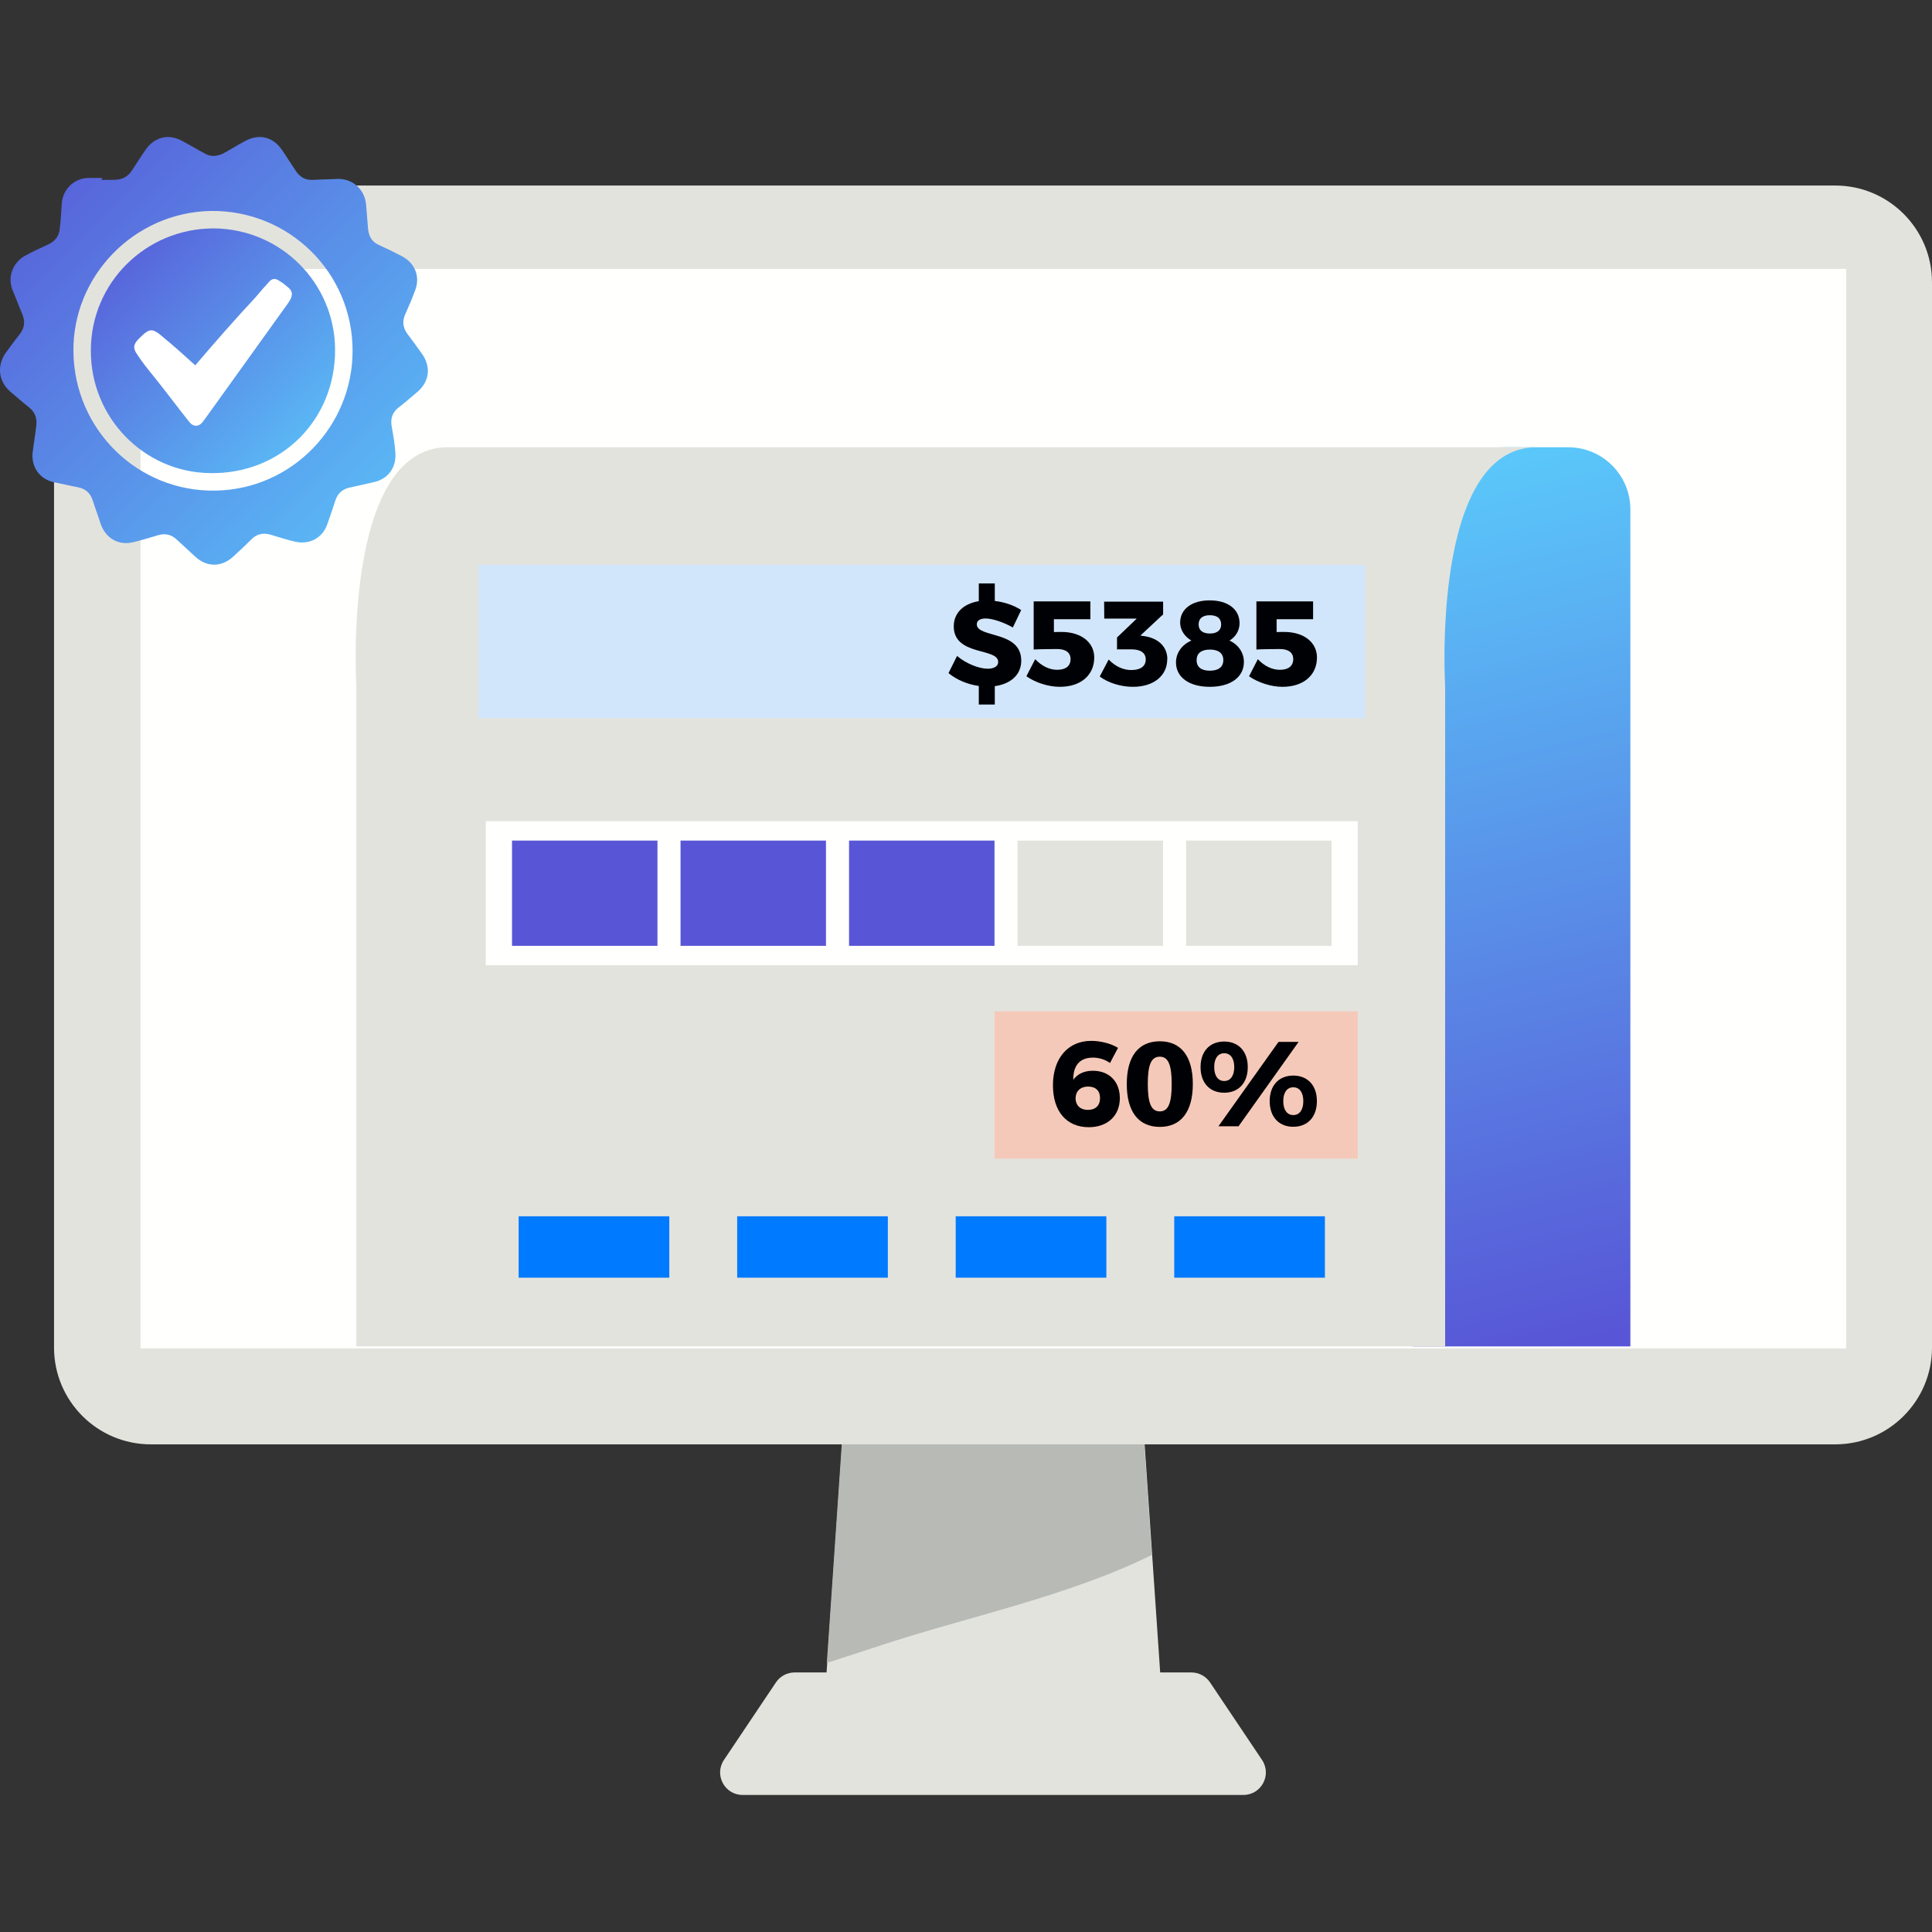 <?xml version="1.0" encoding="UTF-8" standalone="no"?>
<svg
   xmlns:dc="http://purl.org/dc/elements/1.1/"
   xmlns:cc="http://creativecommons.org/ns#"
   xmlns:rdf="http://www.w3.org/1999/02/22-rdf-syntax-ns#"
   xmlns:svg="http://www.w3.org/2000/svg"
   xmlns="http://www.w3.org/2000/svg"
   width="32"
   height="32"
   viewBox="0 0 32 32"
   version="1.1"
   id="svg61">
  <rect x="0" y="0" width="32" height="32" fill="#333333" stroke="none"/>
  <!-- Generator: Sketch 60 (88103) - https://sketch.com -->
  <desc
     id="desc4">Created with Sketch.</desc>
  <defs
     id="defs21">
    <linearGradient
       x1="274.483"
       y1="12.175"
       x2="276.946"
       y2="53.588"
       id="linearGradient-1"
       gradientTransform="matrix(0.088,0,0,0.363,0.895,2.986)"
       gradientUnits="userSpaceOnUse">
      <stop
         stop-color="#5AC8FA"
         offset="0%"
         id="stop6" />
      <stop
         stop-color="#5856D6"
         offset="100%"
         id="stop8" />
    </linearGradient>
    <linearGradient
       x1="6.10037e-10"
       y1="0.025"
       x2="40.385"
       y2="39.963"
       id="linearGradient-2"
       gradientTransform="matrix(0.179,0,0,0.179,-3.63e-6,2.27)"
       gradientUnits="userSpaceOnUse">
      <stop
         stop-color="#5856D6"
         offset="0%"
         id="stop11" />
      <stop
         stop-color="#5AC8FA"
         offset="100%"
         id="stop13" />
    </linearGradient>
    <linearGradient
       x1="8.468"
       y1="8.448"
       x2="31.456"
       y2="31.305"
       id="linearGradient-3"
       gradientTransform="matrix(0.179,0,0,0.179,-3.63e-6,2.27)"
       gradientUnits="userSpaceOnUse">
      <stop
         stop-color="#5856D6"
         offset="0%"
         id="stop16" />
      <stop
         stop-color="#5AC8FA"
         offset="100%"
         id="stop18" />
    </linearGradient>
  </defs>
  <polyline
     id="Fill-265"
     fill="#e3e3dd"
     points="102.838 145.189 70.998 145.189 73.616 106.807 100.221 106.807 102.838 145.189"
     style="fill-rule:evenodd;stroke:none;stroke-width:1"
     transform="matrix(0.179,0,0,0.179,0.895,2.986)" />
  <path
     d="m 14.572,27.258 c 1.425,-0.473 3.11,-0.813 4.505,-1.503 l -0.249,-3.658 h -4.761 l -0.372,5.446 c 0.294,-0.095 0.587,-0.189 0.876,-0.285"
     id="Fill-266"
     fill="#b8bab6"
     style="fill-rule:evenodd;stroke:none;stroke-width:0.179" />
  <path
     d="m 20.042,27.866 c -0.069,-0.103 -0.185,-0.165 -0.309,-0.165 h -6.572 c -0.124,0 -0.24,0.062 -0.309,0.165 l -0.861,1.284 c -0.166,0.248 0.011,0.58 0.309,0.58 h 8.294 c 0.298,0 0.475,-0.332 0.309,-0.58 l -0.861,-1.284"
     id="Fill-267"
     fill="#e3e3dd"
     style="fill-rule:evenodd;stroke:none;stroke-width:0.179" />
  <path
     d="M 30.397,23.923 H 2.498 c -0.885,0 -1.603,-0.718 -1.603,-1.603 V 4.676 c 0,-0.886 0.718,-1.603 1.603,-1.603 H 30.397 c 0.885,0 1.603,0.718 1.603,1.603 V 22.32 c 0,0.885 -0.718,1.603 -1.603,1.603"
     id="Fill-268"
     fill="#e3e3dd"
     style="fill-rule:evenodd;stroke:none;stroke-width:0.179" />
  <polygon
     id="Fill-269"
     fill="#fffffe"
     points="165.834,108.086 165.834,8.202 8.004,8.202 8.004,108.086 "
     style="fill-rule:evenodd;stroke:none;stroke-width:1"
     transform="matrix(0.179,0,0,0.179,0.895,2.986)" />
  <path
     d="M 27.004,22.301 V 8.437 c 0,-0.568 -0.461,-1.029 -1.029,-1.029 h -1.06 c -1.755,0 -1.515,3.954 -1.515,3.954 v 10.939 h 3.603"
     id="Fill-276"
     fill="url(#linearGradient-1)"
     style="fill:url(#linearGradient-1);fill-rule:evenodd;stroke:none;stroke-width:0.179" />
  <path
     d="M 25.451,7.408 H 7.417 c -1.755,0 -1.515,3.954 -1.515,3.954 V 22.301 H 23.936 V 11.362 c 0,0 -0.24,-3.954 1.515,-3.954"
     id="Fill-277"
     fill="#e3e3dd"
     style="fill-rule:evenodd;stroke:none;stroke-width:0.179" />
  <polygon
     id="Fill-278"
     fill="#fffffe"
     points="120.636,72.629 120.636,59.307 39.95,59.307 39.95,72.629 "
     style="fill-rule:evenodd;stroke:none;stroke-width:1"
     transform="matrix(0.179,0,0,0.179,0.895,2.986)" />
  <polygon
     id="Fill-279"
     fill="#5856d6"
     points="55.836,70.839 55.836,61.098 42.377,61.098 42.377,70.839 "
     style="fill-rule:evenodd;stroke:none;stroke-width:1"
     transform="matrix(0.179,0,0,0.179,0.895,2.986)" />
  <polygon
     id="Fill-280"
     fill="#5856d6"
     points="71.429,70.839 71.429,61.098 57.97,61.098 57.97,70.839 "
     style="fill-rule:evenodd;stroke:none;stroke-width:1"
     transform="matrix(0.179,0,0,0.179,0.895,2.986)" />
  <polygon
     id="Fill-281"
     fill="#5856d6"
     points="87.023,70.839 87.023,61.098 73.564,61.098 73.564,70.839 "
     style="fill-rule:evenodd;stroke:none;stroke-width:1"
     transform="matrix(0.179,0,0,0.179,0.895,2.986)" />
  <polygon
     id="Fill-282"
     fill="#e3e3dd"
     points="102.616,70.839 102.616,61.098 89.157,61.098 89.157,70.839 "
     style="fill-rule:evenodd;stroke:none;stroke-width:1"
     transform="matrix(0.179,0,0,0.179,0.895,2.986)" />
  <polygon
     id="Fill-283"
     fill="#e3e3dd"
     points="118.209,70.839 118.209,61.098 104.75,61.098 104.75,70.839 "
     style="fill-rule:evenodd;stroke:none;stroke-width:1"
     transform="matrix(0.179,0,0,0.179,0.895,2.986)" />
  <polygon
     id="Fill-284"
     fill="#007aff"
     points="56.932,101.545 56.932,95.864 42.991,95.864 42.991,101.545 "
     style="fill-rule:evenodd;stroke:none;stroke-width:1"
     transform="matrix(0.179,0,0,0.179,0.895,2.986)" />
  <polygon
     id="Fill-285"
     fill="#007aff"
     points="77.154,101.545 77.154,95.864 63.212,95.864 63.212,101.545 "
     style="fill-rule:evenodd;stroke:none;stroke-width:1"
     transform="matrix(0.179,0,0,0.179,0.895,2.986)" />
  <polygon
     id="Fill-286"
     fill="#007aff"
     points="97.373,101.545 97.373,95.864 83.432,95.864 83.432,101.545 "
     style="fill-rule:evenodd;stroke:none;stroke-width:1"
     transform="matrix(0.179,0,0,0.179,0.895,2.986)" />
  <polygon
     id="Fill-287"
     fill="#007aff"
     points="117.595,101.545 117.595,95.864 103.654,95.864 103.654,101.545 "
     style="fill-rule:evenodd;stroke:none;stroke-width:1"
     transform="matrix(0.179,0,0,0.179,0.895,2.986)" />
  <polygon
     id="Fill-288"
     fill="#d2e6fb"
     points="121.323,49.773 121.323,35.591 39.263,35.591 39.263,49.773 "
     style="fill-rule:evenodd;stroke:none;stroke-width:1"
     transform="matrix(0.179,0,0,0.179,0.895,2.986)" />
  <path
     d="m 16.477,11.364 v 0.305 h -0.265 v -0.307 c -0.188,-0.026 -0.369,-0.104 -0.502,-0.213 l 0.142,-0.285 c 0.143,0.124 0.361,0.212 0.506,0.212 0.108,0 0.175,-0.04 0.175,-0.113 0,-0.237 -0.736,-0.094 -0.736,-0.589 0,-0.221 0.16,-0.375 0.415,-0.417 V 9.663 h 0.265 v 0.291 c 0.164,0.018 0.319,0.074 0.437,0.15 l -0.138,0.289 c -0.148,-0.084 -0.335,-0.149 -0.451,-0.149 -0.088,0 -0.146,0.032 -0.146,0.096 0,0.231 0.736,0.099 0.736,0.602 0,0.245 -0.188,0.389 -0.439,0.423"
     id="Fill-289"
     fill="#000105"
     style="fill-rule:evenodd;stroke:none;stroke-width:0.179" />
  <path
     d="m 17.581,10.467 c 0.329,0 0.543,0.174 0.543,0.423 0,0.295 -0.225,0.486 -0.57,0.486 -0.188,0 -0.403,-0.069 -0.554,-0.175 l 0.146,-0.283 c 0.11,0.116 0.237,0.176 0.365,0.176 0.142,0 0.221,-0.064 0.221,-0.178 0,-0.106 -0.08,-0.166 -0.22,-0.166 -0.074,0 -0.303,0.002 -0.391,0.008 V 9.961 h 0.939 v 0.295 h -0.604 v 0.213 c 0.03,-0.002 0.098,-0.002 0.126,-0.002"
     id="Fill-290"
     fill="#000105"
     style="fill-rule:evenodd;stroke:none;stroke-width:0.179" />
  <path
     d="m 19.333,10.92 c 0,0.269 -0.221,0.456 -0.568,0.456 -0.203,0 -0.415,-0.068 -0.55,-0.171 l 0.148,-0.281 c 0.11,0.114 0.241,0.174 0.375,0.174 0.154,0 0.239,-0.064 0.239,-0.174 0,-0.112 -0.086,-0.169 -0.241,-0.169 h -0.235 v -0.196 l 0.327,-0.313 h -0.538 l -0.002,-0.281 h 0.977 v 0.211 l -0.377,0.351 0.07,0.01 c 0.221,0.034 0.377,0.169 0.377,0.383"
     id="Fill-291"
     fill="#000105"
     style="fill-rule:evenodd;stroke:none;stroke-width:0.179" />
  <path
     d="m 19.853,10.343 c 0,0.096 0.066,0.15 0.185,0.15 0.122,0 0.188,-0.054 0.188,-0.15 0,-0.099 -0.066,-0.153 -0.188,-0.153 -0.12,0 -0.185,0.054 -0.185,0.153 z m -0.034,0.59 c 0,0.114 0.078,0.176 0.219,0.176 0.144,0 0.224,-0.062 0.224,-0.176 0,-0.112 -0.08,-0.174 -0.221,-0.174 -0.144,0 -0.221,0.062 -0.221,0.174 z m 0.712,-0.61 c 0,0.118 -0.064,0.227 -0.167,0.287 0.146,0.066 0.239,0.199 0.239,0.355 0,0.251 -0.221,0.411 -0.565,0.411 -0.341,0 -0.56,-0.157 -0.56,-0.405 0,-0.158 0.1,-0.295 0.255,-0.361 -0.114,-0.066 -0.186,-0.179 -0.186,-0.297 0,-0.225 0.193,-0.369 0.489,-0.369 0.303,0 0.495,0.148 0.495,0.379 z"
     id="Fill-292"
     fill="#000105"
     style="fill-rule:evenodd;stroke:none;stroke-width:0.179" />
  <path
     d="m 21.27,10.467 c 0.329,0 0.543,0.174 0.543,0.423 0,0.295 -0.226,0.486 -0.571,0.486 -0.187,0 -0.403,-0.069 -0.554,-0.175 l 0.146,-0.283 c 0.109,0.116 0.237,0.176 0.365,0.176 0.142,0 0.221,-0.064 0.221,-0.178 0,-0.106 -0.08,-0.166 -0.22,-0.166 -0.073,0 -0.303,0.002 -0.39,0.008 V 9.961 h 0.939 v 0.295 h -0.604 v 0.213 c 0.03,-0.002 0.097,-0.002 0.126,-0.002"
     id="Fill-293"
     fill="#000105"
     style="fill-rule:evenodd;stroke:none;stroke-width:0.179" />
  <polygon
     id="Fill-294"
     fill="#f5c9b9"
     points="120.636,90.527 120.636,76.896 87.023,76.896 87.023,90.527 "
     style="fill-rule:evenodd;stroke:none;stroke-width:1"
     transform="matrix(0.179,0,0,0.179,0.895,2.986)" />
  <path
     d="m 17.815,18.192 c 0,0.102 0.064,0.191 0.205,0.191 0.124,0 0.2,-0.07 0.2,-0.197 0,-0.118 -0.072,-0.189 -0.196,-0.189 -0.134,0 -0.209,0.082 -0.209,0.196 z m 0.281,-0.674 c -0.217,0 -0.323,0.14 -0.319,0.367 0.066,-0.093 0.174,-0.15 0.325,-0.15 0.271,0 0.446,0.18 0.446,0.453 0,0.295 -0.207,0.482 -0.514,0.482 -0.371,0 -0.594,-0.265 -0.594,-0.694 0,-0.447 0.249,-0.736 0.634,-0.736 0.156,0 0.329,0.044 0.444,0.116 l -0.133,0.251 c -0.08,-0.058 -0.181,-0.09 -0.289,-0.09 z"
     id="Fill-295"
     fill="#000105"
     style="fill-rule:evenodd;stroke:none;stroke-width:0.179" />
  <path
     d="m 19.011,17.955 c 0,0.319 0.058,0.453 0.199,0.453 0.14,0 0.197,-0.134 0.197,-0.453 0,-0.321 -0.058,-0.453 -0.197,-0.453 -0.142,0 -0.199,0.132 -0.199,0.453 z m 0.746,0 c 0,0.457 -0.196,0.71 -0.546,0.71 -0.355,0 -0.548,-0.253 -0.548,-0.71 0,-0.457 0.193,-0.708 0.548,-0.708 0.351,0 0.546,0.251 0.546,0.708 z"
     id="Fill-296"
     fill="#000105"
     style="fill-rule:evenodd;stroke:none;stroke-width:0.179" />
  <path
     d="m 21.255,18.238 c 0,0.143 0.062,0.231 0.166,0.231 0.104,0 0.166,-0.088 0.166,-0.231 0,-0.143 -0.062,-0.229 -0.166,-0.229 -0.104,0 -0.166,0.086 -0.166,0.229 z m 0.557,0 c 0,0.261 -0.152,0.425 -0.391,0.425 -0.239,0 -0.391,-0.164 -0.391,-0.425 0,-0.259 0.151,-0.423 0.391,-0.423 0.239,0 0.391,0.164 0.391,0.423 z m -0.303,-0.981 -0.995,1.398 h -0.333 l 0.995,-1.398 z m -1.398,0.417 c 0,0.143 0.062,0.231 0.166,0.231 0.104,0 0.166,-0.088 0.166,-0.231 0,-0.143 -0.062,-0.229 -0.166,-0.229 -0.104,0 -0.166,0.086 -0.166,0.229 z m 0.556,0 c 0,0.261 -0.151,0.425 -0.391,0.425 -0.239,0 -0.391,-0.163 -0.391,-0.425 0,-0.259 0.151,-0.423 0.391,-0.423 0.239,0 0.391,0.164 0.391,0.423 z"
     id="Fill-297"
     fill="#000105"
     style="fill-rule:evenodd;stroke:none;stroke-width:0.179" />
  <path
     d="m 1.682,2.979 c 0.064,0 0.129,0 0.201,0 0.137,0 0.233,-0.048 0.306,-0.161 0.072,-0.113 0.145,-0.225 0.217,-0.33 0.153,-0.225 0.394,-0.281 0.627,-0.145 0.121,0.064 0.241,0.137 0.362,0.201 0.097,0.056 0.193,0.048 0.298,0 0.121,-0.064 0.233,-0.137 0.354,-0.201 0.241,-0.137 0.474,-0.08 0.627,0.145 0.072,0.113 0.145,0.217 0.217,0.33 0.072,0.113 0.161,0.169 0.298,0.161 0.137,-0.008 0.273,-0.008 0.41,-0.016 0.257,0 0.45,0.185 0.466,0.442 0.008,0.129 0.024,0.265 0.032,0.394 0.016,0.129 0.072,0.217 0.193,0.265 0.121,0.056 0.241,0.113 0.362,0.177 0.233,0.121 0.314,0.354 0.217,0.587 C 6.821,4.958 6.765,5.086 6.708,5.215 6.66,5.328 6.676,5.424 6.741,5.521 6.821,5.625 6.901,5.738 6.982,5.85 7.143,6.067 7.119,6.317 6.91,6.494 6.813,6.574 6.717,6.662 6.62,6.735 6.499,6.823 6.459,6.936 6.491,7.081 6.515,7.217 6.54,7.354 6.548,7.491 6.572,7.74 6.427,7.941 6.178,7.989 6.057,8.014 5.936,8.046 5.816,8.07 5.679,8.094 5.591,8.166 5.55,8.303 5.51,8.432 5.462,8.56 5.422,8.681 5.341,8.914 5.124,9.027 4.883,8.971 4.746,8.938 4.618,8.898 4.489,8.858 4.36,8.818 4.248,8.842 4.151,8.946 4.055,9.043 3.958,9.131 3.862,9.22 3.669,9.397 3.427,9.397 3.234,9.22 3.138,9.131 3.033,9.035 2.937,8.946 2.848,8.858 2.744,8.826 2.615,8.866 2.478,8.906 2.35,8.946 2.213,8.979 1.964,9.043 1.747,8.914 1.666,8.673 1.626,8.544 1.578,8.424 1.538,8.295 1.497,8.166 1.417,8.094 1.288,8.07 1.16,8.046 1.031,8.014 0.902,7.989 0.661,7.941 0.516,7.74 0.54,7.499 0.556,7.362 0.581,7.225 0.597,7.081 0.621,6.944 0.589,6.831 0.476,6.743 0.371,6.662 0.275,6.574 0.17,6.486 -0.023,6.317 -0.055,6.067 0.09,5.85 0.17,5.738 0.251,5.633 0.331,5.529 0.404,5.432 0.42,5.328 0.371,5.207 0.315,5.078 0.267,4.942 0.211,4.813 0.122,4.596 0.203,4.362 0.404,4.242 0.532,4.169 0.661,4.113 0.798,4.049 0.918,3.993 0.983,3.904 0.991,3.775 1.007,3.639 1.015,3.51 1.023,3.373 1.039,3.132 1.232,2.947 1.473,2.947 c 0.072,0 0.145,0 0.225,0 -0.016,0.016 -0.016,0.024 -0.016,0.032 z m 4.158,2.831 c 0,-1.295 -1.053,-2.332 -2.348,-2.316 -1.271,0.024 -2.292,1.078 -2.276,2.332 0.016,1.295 1.07,2.324 2.356,2.3 1.271,-0.024 2.268,-1.07 2.268,-2.316 z"
     id="Shape"
     fill="url(#linearGradient-2)"
     style="fill:url(#linearGradient-2);fill-rule:nonzero;stroke:none;stroke-width:0.179" />
  <path
     d="m 3.54,3.783 c 1.11,0.008 2.002,0.901 2.01,2.002 0.008,1.174 -0.901,2.075 -2.075,2.051 C 2.382,7.821 1.497,6.912 1.505,5.802 c 0,-1.118 0.909,-2.019 2.035,-2.019 z"
     id="Path"
     fill="url(#linearGradient-3)"
     style="fill:url(#linearGradient-3);fill-rule:nonzero;stroke:none;stroke-width:0.179" />
  <path
     d="M 3.234,6.051 C 3.057,5.89 2.889,5.738 2.712,5.593 2.519,5.424 2.478,5.432 2.301,5.609 c -0.088,0.088 -0.105,0.153 -0.032,0.257 0.088,0.137 0.193,0.265 0.298,0.394 0.193,0.241 0.378,0.491 0.571,0.732 0.064,0.08 0.153,0.08 0.217,0 0.016,-0.024 0.032,-0.04 0.048,-0.064 C 3.854,6.301 4.304,5.673 4.754,5.046 c 0.016,-0.024 0.04,-0.056 0.056,-0.088 0.04,-0.08 0.032,-0.137 -0.032,-0.193 C 4.73,4.724 4.682,4.684 4.626,4.652 4.561,4.604 4.505,4.612 4.457,4.668 4.384,4.748 4.304,4.837 4.232,4.925 3.886,5.295 3.564,5.665 3.234,6.051 Z"
     id="path53"
     fill="#ffffff"
     style="fill-rule:nonzero;stroke:none;stroke-width:0.179" />
</svg>
